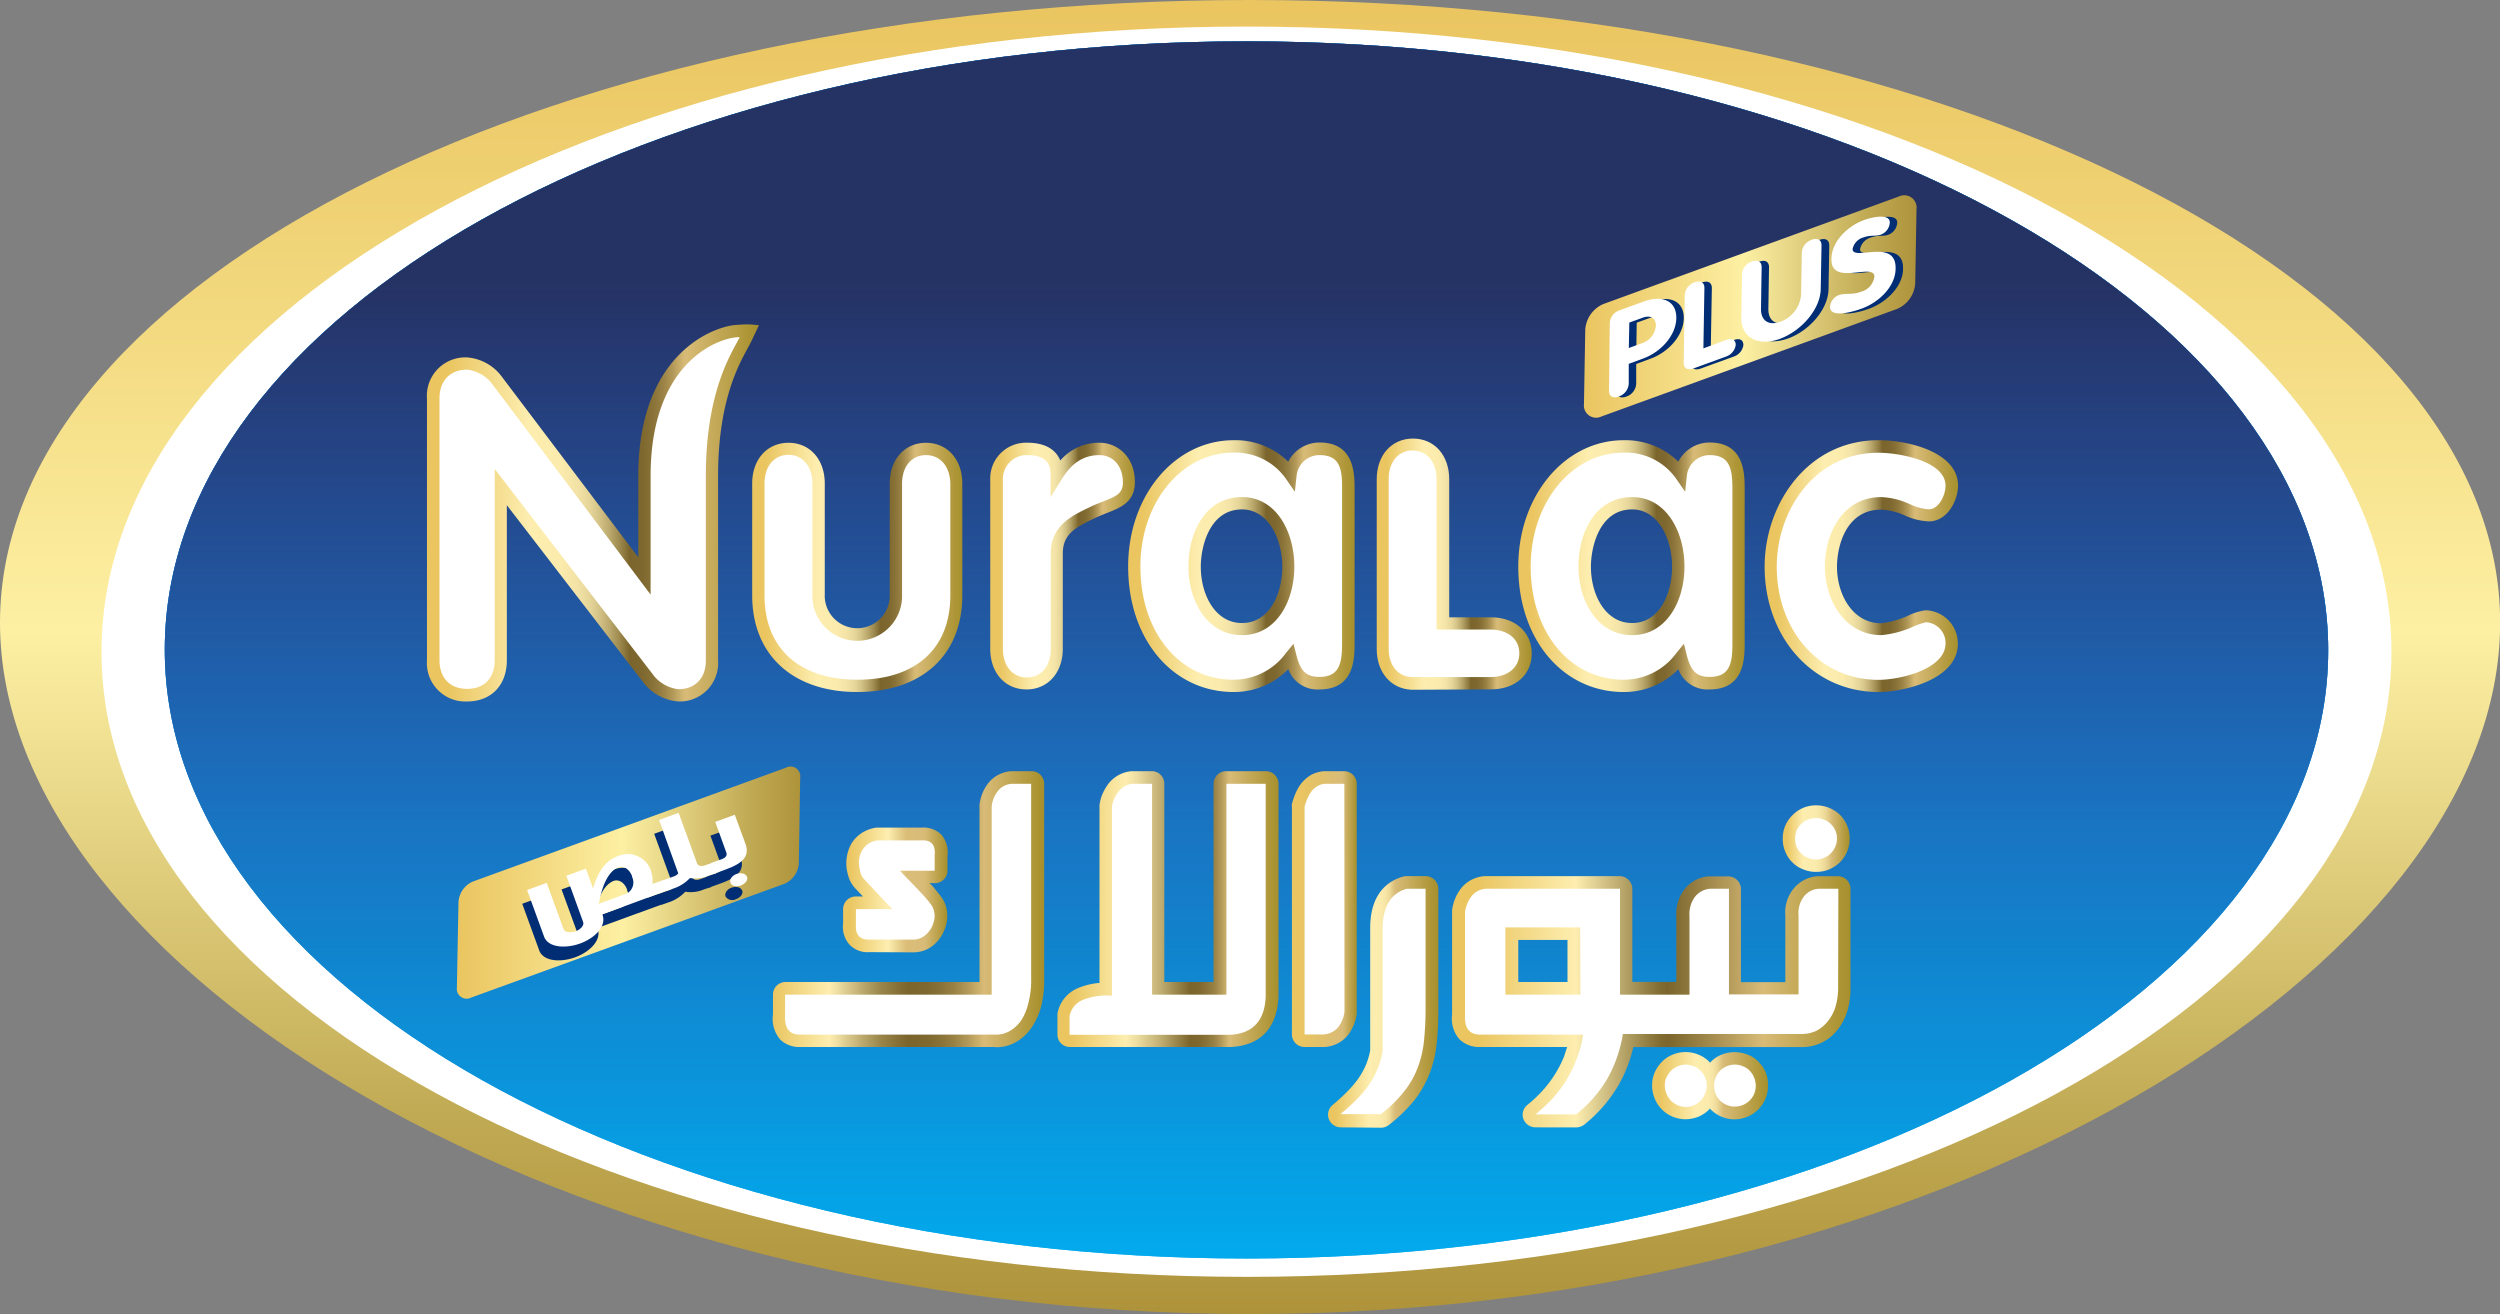 <svg id="Layer_1" data-name="Layer 1" xmlns="http://www.w3.org/2000/svg" xmlns:xlink="http://www.w3.org/1999/xlink" viewBox="0 0 348.98 183.43"><rect x="0" y="0" width="348.98" height="183.43" fill="#808080" stroke="none"/><defs><style>.cls-1{fill:#fff;}.cls-2{fill:url(#linear-gradient);}.cls-3{fill:#00a8ec;opacity:0.92;}.cls-4{fill:url(#linear-gradient-2);}.cls-5{fill:url(#linear-gradient-3);}.cls-6{fill:url(#linear-gradient-4);}.cls-7{fill:#002d74;}.cls-8{fill:url(#Nouvelle_nuance_de_dégradé_4);}.cls-9{fill:url(#linear-gradient-5);}.cls-10{fill:url(#Nouvelle_nuance_de_dégradé_4-2);}.cls-11{fill:url(#Nouvelle_nuance_de_dégradé_4-3);}.cls-12{fill:url(#Nouvelle_nuance_de_dégradé_4-4);}.cls-13{fill:url(#Nouvelle_nuance_de_dégradé_4-5);}.cls-14{fill:url(#Nouvelle_nuance_de_dégradé_4-6);}.cls-15{fill:url(#linear-gradient-6);}.cls-16{fill:url(#linear-gradient-7);}.cls-17{fill:url(#linear-gradient-8);}.cls-18{fill:url(#linear-gradient-9);}.cls-19{fill:url(#linear-gradient-10);}.cls-20{fill:url(#linear-gradient-11);}.cls-21{fill:url(#linear-gradient-12);}.cls-22{fill:url(#linear-gradient-13);}.cls-23{fill:url(#linear-gradient-14);}</style><linearGradient id="linear-gradient" x1="174.49" y1="0.67" x2="174.49" y2="183.07" gradientUnits="userSpaceOnUse"><stop offset="0" stop-color="#eac560"/><stop offset="0.23" stop-color="#f2d87e"/><stop offset="0.48" stop-color="#fdf0a3"/><stop offset="0.55" stop-color="#f2e395"/><stop offset="0.85" stop-color="#c1aa54"/><stop offset="1" stop-color="#ae933b"/></linearGradient><linearGradient id="linear-gradient-2" x1="-1078.99" y1="5.77" x2="-1078.99" y2="175.68" gradientTransform="translate(1252.99)" gradientUnits="userSpaceOnUse"><stop offset="0.2" stop-color="#3b2784"/><stop offset="0.63" stop-color="#3b2784" stop-opacity="0.4"/><stop offset="0.99" stop-color="#3b2784" stop-opacity="0"/></linearGradient><linearGradient id="linear-gradient-3" x1="174" y1="5.77" x2="174" y2="175.68" gradientUnits="userSpaceOnUse"><stop offset="0.2" stop-color="#253264"/><stop offset="0.63" stop-color="#3b2784" stop-opacity="0.4"/><stop offset="0.99" stop-color="#3b2784" stop-opacity="0"/></linearGradient><linearGradient id="linear-gradient-4" x1="221.11" y1="42.77" x2="267.53" y2="42.77" xlink:href="#linear-gradient"/><linearGradient id="Nouvelle_nuance_de_dégradé_4" x1="211.94" y1="79.03" x2="243.54" y2="79.03" gradientUnits="userSpaceOnUse"><stop offset="0.06" stop-color="#eac560"/><stop offset="0.31" stop-color="#fdeeb0"/><stop offset="0.4" stop-color="#fbecae"/><stop offset="0.45" stop-color="#f3e3a6"/><stop offset="0.49" stop-color="#e6d598"/><stop offset="0.52" stop-color="#d3c285"/><stop offset="0.55" stop-color="#baa86c"/><stop offset="0.58" stop-color="#9d894e"/><stop offset="0.61" stop-color="#7b652c"/><stop offset="0.65" stop-color="#7e682f"/><stop offset="0.68" stop-color="#897237"/><stop offset="0.71" stop-color="#9a8245"/><stop offset="0.74" stop-color="#b39959"/><stop offset="0.77" stop-color="#d2b672"/><stop offset="0.78" stop-color="#d8bb77"/><stop offset="1" stop-color="#a68f2b"/></linearGradient><linearGradient id="linear-gradient-5" x1="246.33" y1="79.03" x2="273.33" y2="79.03" xlink:href="#Nouvelle_nuance_de_dégradé_4"/><linearGradient id="Nouvelle_nuance_de_dégradé_4-2" x1="59.63" y1="71.6" x2="105.96" y2="71.6" xlink:href="#Nouvelle_nuance_de_dégradé_4"/><linearGradient id="Nouvelle_nuance_de_dégradé_4-3" x1="105" y1="79.21" x2="134.33" y2="79.21" xlink:href="#Nouvelle_nuance_de_dégradé_4"/><linearGradient id="Nouvelle_nuance_de_dégradé_4-4" x1="138.23" y1="79.03" x2="158.42" y2="79.03" xlink:href="#Nouvelle_nuance_de_dégradé_4"/><linearGradient id="Nouvelle_nuance_de_dégradé_4-5" x1="157.48" y1="79.03" x2="189.09" y2="79.03" xlink:href="#Nouvelle_nuance_de_dégradé_4"/><linearGradient id="Nouvelle_nuance_de_dégradé_4-6" x1="192.13" y1="78.75" x2="213.77" y2="78.75" xlink:href="#Nouvelle_nuance_de_dégradé_4"/><linearGradient id="linear-gradient-6" x1="63.81" y1="123.21" x2="111.72" y2="123.21" xlink:href="#linear-gradient"/><linearGradient id="linear-gradient-7" x1="-466.19" y1="124.2" x2="-451.58" y2="124.2" gradientTransform="translate(583.87)" gradientUnits="userSpaceOnUse"><stop offset="0.06" stop-color="#eac560"/><stop offset="0.43" stop-color="#fdeeb0"/><stop offset="0.55" stop-color="#e4cc88"/><stop offset="0.61" stop-color="#dabe78"/><stop offset="0.78" stop-color="#d8bb77"/><stop offset="1" stop-color="#a68f2b"/></linearGradient><linearGradient id="linear-gradient-8" x1="-476.05" y1="126.92" x2="-438.14" y2="126.92" gradientTransform="translate(583.87)" gradientUnits="userSpaceOnUse"><stop offset="0" stop-color="#eac560"/><stop offset="0.21" stop-color="#fdeeb0"/><stop offset="0.24" stop-color="#eedea1"/><stop offset="0.33" stop-color="#bdaa6f"/><stop offset="0.4" stop-color="#99854a"/><stop offset="0.47" stop-color="#836d34"/><stop offset="0.5" stop-color="#7b652c"/><stop offset="0.57" stop-color="#7e682f"/><stop offset="0.62" stop-color="#897237"/><stop offset="0.67" stop-color="#9a8245"/><stop offset="0.72" stop-color="#b39959"/><stop offset="0.77" stop-color="#d2b672"/><stop offset="0.78" stop-color="#d8bb77"/><stop offset="1" stop-color="#a68f2b"/></linearGradient><linearGradient id="linear-gradient-9" x1="-436.26" y1="126.9" x2="-405.37" y2="126.9" gradientTransform="translate(583.87)" gradientUnits="userSpaceOnUse"><stop offset="0.06" stop-color="#eac560"/><stop offset="0.31" stop-color="#fdeeb0"/><stop offset="0.36" stop-color="#eddda0"/><stop offset="0.46" stop-color="#c3b175"/><stop offset="0.59" stop-color="#806a31"/><stop offset="0.6" stop-color="#7b652c"/><stop offset="0.64" stop-color="#7e682f"/><stop offset="0.67" stop-color="#897237"/><stop offset="0.71" stop-color="#9a8245"/><stop offset="0.74" stop-color="#b39959"/><stop offset="0.77" stop-color="#d2b672"/><stop offset="0.78" stop-color="#d8bb77"/><stop offset="1" stop-color="#a68f2b"/></linearGradient><linearGradient id="linear-gradient-10" x1="-403.52" y1="126.9" x2="-394.43" y2="126.9" gradientTransform="translate(583.87)" gradientUnits="userSpaceOnUse"><stop offset="0.13" stop-color="#eac560"/><stop offset="0.78" stop-color="#d8bb77"/><stop offset="1" stop-color="#a68f2b"/></linearGradient><linearGradient id="linear-gradient-11" x1="-398.48" y1="139.83" x2="-383.1" y2="139.83" gradientTransform="translate(583.87)" gradientUnits="userSpaceOnUse"><stop offset="0.06" stop-color="#eac560"/><stop offset="0.38" stop-color="#fdeeb0"/><stop offset="0.47" stop-color="#fbecae"/><stop offset="0.52" stop-color="#f6e5a5"/><stop offset="0.56" stop-color="#edd897"/><stop offset="0.59" stop-color="#e0c684"/><stop offset="0.61" stop-color="#d8bb77"/><stop offset="1" stop-color="#a68f2b"/></linearGradient><linearGradient id="linear-gradient-12" x1="-335.04" y1="117.07" x2="-325.7" y2="117.07" gradientTransform="translate(583.87)" gradientUnits="userSpaceOnUse"><stop offset="0.06" stop-color="#eac560"/><stop offset="0.31" stop-color="#fdeeb0"/><stop offset="0.47" stop-color="#fbecae"/><stop offset="0.56" stop-color="#f6e5a5"/><stop offset="0.64" stop-color="#edd897"/><stop offset="0.7" stop-color="#e0c684"/><stop offset="0.73" stop-color="#d8bb77"/><stop offset="1" stop-color="#a68f2b"/></linearGradient><linearGradient id="linear-gradient-13" x1="-381.14" y1="139.83" x2="-325.49" y2="139.83" gradientTransform="translate(583.87)" gradientUnits="userSpaceOnUse"><stop offset="0.06" stop-color="#eac560"/><stop offset="0.31" stop-color="#fdeeb0"/><stop offset="0.52" stop-color="#816c32"/><stop offset="0.54" stop-color="#7b652c"/><stop offset="0.63" stop-color="#9c8447"/><stop offset="0.78" stop-color="#d8bb77"/><stop offset="1" stop-color="#a68f2b"/></linearGradient><linearGradient id="linear-gradient-14" x1="-353.22" y1="151.55" x2="-337.01" y2="151.55" xlink:href="#linear-gradient-11"/></defs><title>Nuralac plus Logo-1</title><path class="cls-1" d="M333.83,90.72c0,48.31-71.55,87.47-159.83,87.47S14.17,139,14.17,90.72,85.73,3.26,174,3.26,333.83,42.41,333.83,90.72Z"/><path class="cls-2" d="M349,86.92c0,48-78.13,96.51-174.49,96.51S0,134.92,0,86.92,78.12,0,174.49,0,349,38.91,349,86.92Z"/><path class="cls-1" d="M333.83,91c0,48.18-71.55,87.24-159.83,87.24S14.17,139.13,14.17,91,85.73,3.71,174,3.71,333.83,42.77,333.83,91Z"/><path class="cls-3" d="M174,175.68c-83.27,0-151-38.11-151-85S90.73,5.77,174,5.77s151,38.11,151,85S257.28,175.68,174,175.68Z"/><path class="cls-4" d="M174,175.68c-83.27,0-151-38.11-151-85S90.73,5.77,174,5.77s151,38.11,151,85S257.28,175.68,174,175.68Z"/><path class="cls-3" d="M174,175.68c-83.27,0-151-38.11-151-85S90.73,5.77,174,5.77s151,38.11,151,85S257.28,175.68,174,175.68Z"/><path class="cls-5" d="M174,175.68c-83.27,0-151-38.11-151-85S90.73,5.77,174,5.77s151,38.11,151,85S257.27,175.68,174,175.68Z"/><path class="cls-6" d="M267.35,39.55a4.18,4.18,0,0,1-2.55,3.58l-41.23,15a1.71,1.71,0,0,1-2.46-1.75L221.29,46a4.2,4.2,0,0,1,2.55-3.57l41.23-15a1.72,1.72,0,0,1,2.46,1.76Z"/><path class="cls-7" d="M225.75,45.14a2,2,0,0,1,1.45-1.83l3.23-1.17c2.68-1,4.65-.1,4.61,2.3s-2.13,4.72-4.64,5.63l-2,.74,0,2.75a2,2,0,0,1-1.41,1.81c-.78.28-1.35,0-1.33-.81Zm2.67,3.46,1.86-.68a2.81,2.81,0,0,0,1.9-2.46c0-1-.69-1.51-1.84-1.09l-1.87.67Z"/><path class="cls-7" d="M236.22,41.23a2,2,0,0,1,1.39-1.81c.79-.28,1.36,0,1.35.81l-.15,8.42,3.25-1.19c.94-.34,1.33.15,1.3.73A2,2,0,0,1,242,49.78l-4.57,1.66c-.9.32-1.42,0-1.4-.86Z"/><path class="cls-7" d="M244.2,38.32a2,2,0,0,1,1.4-1.8c.8-.29,1.36,0,1.34.81l-.09,5.85c0,1.54,1,2.37,2.77,1.74a4.41,4.41,0,0,0,2.84-3.78l.1-5.85A2,2,0,0,1,254,33.48c.79-.29,1.37,0,1.35.81l-.1,6c0,2.8-2.61,5.85-5.63,6.95s-5.52-.08-5.46-2.92Z"/><path class="cls-7" d="M264.84,31.09a1.93,1.93,0,0,1-1.25,1.68c-.75.27-1.33,0-2.42.38a2.12,2.12,0,0,0-1.52,1.64c0,1.72,6.1-1.6,6,2.73,0,2.39-2.23,4.66-4.75,5.58-1.4.51-4.43,1.31-4.41-.26a1.91,1.91,0,0,1,1.26-1.64c.85-.3,1.86,0,3.05-.46a2.51,2.51,0,0,0,1.89-2.12c0-2-6.09,1.43-6-2.45,0-2.34,2.17-4.57,4.59-5.45C262.31,30.34,264.86,29.77,264.84,31.09Z"/><path class="cls-1" d="M224.71,45.12a2,2,0,0,1,1.44-1.83l3.24-1.18c2.69-1,4.65-.09,4.61,2.31s-2.14,4.72-4.64,5.63l-2,.74,0,2.75a2,2,0,0,1-1.4,1.81c-.78.29-1.37,0-1.35-.81Zm2.66,3.46,1.86-.68a2.82,2.82,0,0,0,1.92-2.46c0-1-.7-1.51-1.85-1.09l-1.86.68Z"/><path class="cls-1" d="M235.18,41.2a2,2,0,0,1,1.39-1.8c.79-.28,1.37,0,1.35.81l-.14,8.42L241,47.44c.93-.34,1.32.16,1.29.73A2,2,0,0,1,241,49.75l-4.57,1.67c-.9.32-1.42,0-1.4-.86Z"/><path class="cls-1" d="M243.17,38.3a2,2,0,0,1,1.39-1.8c.79-.28,1.36,0,1.35.81l-.09,5.85c0,1.54,1,2.37,2.75,1.74a4.41,4.41,0,0,0,2.85-3.79l.1-5.85a2,2,0,0,1,1.39-1.79c.79-.3,1.37,0,1.36.8l-.11,6c0,2.81-2.61,5.85-5.62,7s-5.52-.07-5.47-2.93Z"/><path class="cls-1" d="M263.8,31.07a1.91,1.91,0,0,1-1.25,1.68c-.75.28-1.32,0-2.42.39a2.1,2.1,0,0,0-1.52,1.63c0,1.73,6.1-1.6,6,2.72,0,2.41-2.22,4.68-4.74,5.59-1.41.52-4.44,1.32-4.41-.25a1.86,1.86,0,0,1,1.24-1.64c.86-.31,1.87,0,3.06-.46a2.53,2.53,0,0,0,1.89-2.12c0-2-6.09,1.43-6-2.46,0-2.34,2.16-4.57,4.6-5.45C261.27,30.32,263.83,29.75,263.8,31.07Z"/><path class="cls-8" d="M226.67,96.6c-8.53,0-14.73-7.36-14.73-17.51,0-9.89,6.47-17.64,14.73-17.64a10.51,10.51,0,0,1,7.61,3,4.9,4.9,0,0,1,4.37-2.68c4.89,0,4.89,4.41,4.89,6.51V89.73c0,2.12,0,6.51-4.89,6.51a4.35,4.35,0,0,1-4.37-2.83A10.51,10.51,0,0,1,226.67,96.6Zm1.16-25.49c-4.55,0-5.75,5.22-5.75,8,0,3.9,2,7.86,5.75,7.86s5.58-4,5.58-7.86S231.5,71.11,227.83,71.11Z"/><path class="cls-1" d="M238.65,63.53a3.2,3.2,0,0,0-3.17,2.85l-.25,2.26-1.29-1.87a8.61,8.61,0,0,0-7.27-3.59c-7.29,0-13,7-13,15.91,0,9.15,5.46,15.79,13,15.79A9.07,9.07,0,0,0,234,91.17l1.06-1.3.41,1.62c.57,2.24,1.41,3,3.19,3,2.93,0,3.17-2.08,3.17-4.79V68.32C241.82,65.61,241.58,63.53,238.65,63.53ZM227.83,88.66c-4.91,0-7.48-4.81-7.48-9.57s2.34-9.7,7.48-9.7c4.8,0,7.31,4.88,7.31,9.7S232.63,88.66,227.83,88.66Z"/><path class="cls-9" d="M262.22,96.6c-9.06,0-15.89-7.52-15.89-17.51,0-8.67,5.94-17.64,15.89-17.64,4.3,0,11.11,1.73,11.11,6.33,0,2-1.44,5-4.07,5A8.81,8.81,0,0,1,266,72a9.12,9.12,0,0,0-3.4-.86c-4.86,0-6.17,5-6.17,8,0,3.81,2.16,7.86,6.17,7.86a12.44,12.44,0,0,0,3.84-1.1,7.76,7.76,0,0,1,2.37-.71,4.63,4.63,0,0,1,4.49,4.65C273.33,94.88,265.7,96.6,262.22,96.6Z"/><path class="cls-1" d="M268.85,86.86a10,10,0,0,0-1.75.6,13.9,13.9,0,0,1-4.47,1.2c-5.13,0-7.89-4.93-7.89-9.57s2.47-9.7,7.89-9.7a10.62,10.62,0,0,1,4,1,7.27,7.27,0,0,0,2.59.71c1.44,0,2.36-2,2.36-3.3,0-3.44-6.45-4.6-9.4-4.6-8.87,0-14.16,8.08-14.16,15.91,0,9,6.09,15.79,14.16,15.79,3.17,0,9.4-1.53,9.4-5.09A2.89,2.89,0,0,0,268.85,86.86Z"/><path class="cls-10" d="M94.67,97.92A6.85,6.85,0,0,1,90,95.52l-19.25-25V92.16c0,3.5-2.18,5.76-5.56,5.76a5.37,5.37,0,0,1-5.59-5.76V55.64a5.37,5.37,0,0,1,5.59-5.75,6.69,6.69,0,0,1,4.66,2.43L89.1,77.8V66.43c0-17.51,11.06-21.09,14-21.09a13,13,0,0,1,1.65-.05l1.19.11-1.15,2.43-.43.8c-1.34,2.45-4.12,7.56-4.12,17.8V92.16A5.37,5.37,0,0,1,94.67,97.92Z"/><path class="cls-1" d="M90.82,66.43V83L68.49,53.32a5.15,5.15,0,0,0-3.27-1.72c-2.39,0-3.87,1.55-3.87,4V92.16c0,2.5,1.48,4,3.87,4s3.84-1.51,3.84-4V65.46l22.32,29a5.29,5.29,0,0,0,3.29,1.75c2.38,0,3.86-1.55,3.86-4V66.43c0-10.68,2.93-16.06,4.34-18.63.14-.25.28-.51.39-.73h-.14C100.52,47.07,90.82,50.35,90.82,66.43Z"/><path class="cls-11" d="M119.67,96.6c-9,0-14.67-5.17-14.67-13.49V67.49c0-3.35,2.08-5.68,5.07-5.68s5.06,2.33,5.06,5.68V82.94a4.54,4.54,0,1,0,9.07,0V67.49c0-3.35,2.08-5.68,5.06-5.68s5.07,2.33,5.07,5.68V83.11C134.33,91.43,128.71,96.6,119.67,96.6Z"/><path class="cls-1" d="M129.26,63.53c-2,0-3.34,1.59-3.34,4V82.94a6.26,6.26,0,1,1-12.51,0V67.49c0-2.37-1.34-4-3.34-4s-3.35,1.59-3.35,4V83.11c0,7.37,4.84,11.77,13,11.77s12.94-4.4,12.94-11.77V67.49C132.61,65.12,131.27,63.53,129.26,63.53Z"/><path class="cls-12" d="M143.29,96.24c-3,0-5.06-2.33-5.06-5.67V67a5,5,0,0,1,5.18-5.2c2.36,0,3.94.87,4.6,2.48a7.15,7.15,0,0,1,5.47-2.48c2.45,0,4.94,1.89,4.94,5.5,0,2.78-2,3.57-3.93,4.32-.51.2-1,.41-1.57.66l-.18.09c-2.72,1.31-4.38,2.24-4.38,4.9V90.57C148.36,93.91,146.27,96.24,143.29,96.24Z"/><path class="cls-1" d="M153.48,63.53c-2.21,0-3.86,1.11-5.18,3.22s-1.65,2.69-1.65,2.69V66.28c0-1.28-.39-2.75-3.24-2.75A3.32,3.32,0,0,0,140,67V90.57c0,2.37,1.34,4,3.34,4s3.34-1.58,3.34-4V77.28c0-3.88,2.85-5.24,5.37-6.45l.18-.09c.58-.28,1.14-.49,1.68-.71,2-.77,2.84-1.17,2.84-2.72C156.7,64.7,155.08,63.53,153.48,63.53Z"/><path class="cls-13" d="M172.22,96.6c-8.54,0-14.74-7.36-14.74-17.51,0-9.89,6.47-17.64,14.74-17.64a10.49,10.49,0,0,1,7.6,3,4.92,4.92,0,0,1,4.38-2.68c4.89,0,4.89,4.41,4.89,6.51V89.73c0,2.12,0,6.51-4.89,6.51a4.34,4.34,0,0,1-4.37-2.84A10.52,10.52,0,0,1,172.22,96.6Zm1.16-25.49c-4.55,0-5.76,5.22-5.76,8,0,3.9,2,7.86,5.76,7.86S179,83,179,79.09,177,71.11,173.38,71.11Z"/><path class="cls-1" d="M184.2,63.53A3.19,3.19,0,0,0,181,66.38l-.25,2.26-1.29-1.87a8.62,8.62,0,0,0-7.27-3.59c-7.3,0-13,7-13,15.91,0,9.15,5.46,15.79,13,15.79a9.06,9.06,0,0,0,7.31-3.71l1.06-1.3.42,1.62c.57,2.24,1.4,3,3.19,3,2.93,0,3.17-2.08,3.17-4.79V68.32C187.37,65.61,187.13,63.53,184.2,63.53ZM173.38,88.66c-4.92,0-7.48-4.81-7.48-9.57s2.33-9.7,7.48-9.7c4.8,0,7.3,4.88,7.3,9.7S178.18,88.66,173.38,88.66Z"/><path class="cls-14" d="M197.93,96.28c-.28,0-.53,0-.78,0H197c-2.84-.13-4.82-2.44-4.82-5.66V66.9c0-3.35,2.07-5.68,5.06-5.68s5.06,2.33,5.06,5.68V86.17h5.84c3.35,0,5.68,2.08,5.68,5.06s-2.33,5-5.68,5Z"/><path class="cls-1" d="M208.09,87.88h-7.56v-21c0-2.37-1.35-4-3.34-4s-3.34,1.59-3.34,4V90.57c0,2.32,1.29,3.88,3.22,3.94h.14q.33,0,.72,0h10.16c2.36,0,4-1.33,4-3.32S210.45,87.88,208.09,87.88Z"/><path class="cls-15" d="M111.51,120.51a3.35,3.35,0,0,1-2,2.86L65.78,139.25a1.37,1.37,0,0,1-2-1.4L64,125.91a3.34,3.34,0,0,1,2-2.85l43.7-15.89a1.36,1.36,0,0,1,2,1.4Z"/><path class="cls-7" d="M83.43,129.52l0,.12c.58,1.6-1.13,3.27-3.17,4s-4.45.57-5-1l-2.36-6.48,2.74-1L78,131.6c.21.58,1.23.48,1.74.3s1.19-.72,1-1.29l-2.35-6.45,2.74-1,1,2.79c.64-2.21,1.61-3.87,3.55-4.57a3.44,3.44,0,0,1,4.54,2.1l0,.08a3.88,3.88,0,0,1,.17,1.76l1.55-.56.53,1.47Zm3.42-2.9a1.76,1.76,0,0,0,.7-2.3l0-.11c-.38-1.06-1.21-1.49-1.9-1.24-1,.39-2.15,1.74-2.73,5.09Z"/><path class="cls-7" d="M98.35,124.12a4.82,4.82,0,0,1-2.69.36A5.62,5.62,0,0,1,93.21,126l-.85.3-.53-1.47,1.58-.57a1.32,1.32,0,0,0,.62-.41l-2.71-7.46,2.73-1,2.54,7c.15.41.57.54,1.2.32l.94-.34.53,1.47Z"/><path class="cls-7" d="M98.58,122.38l1.55-.56c.59-.21.7-.59.59-.89l-1.55-4.28,2.72-1,1.51,4.13c.58,1.62-.39,2.66-2.67,3.49l-1.61.58Zm5,1.92c-.16-.45-.81-.61-1.45-.39s-1,.77-.85,1.22a1.09,1.09,0,0,0,1.44.39C103.38,125.3,103.77,124.75,103.61,124.3Z"/><path class="cls-1" d="M84.11,127.62l0,.1c.58,1.62-1.14,3.28-3.17,4s-4.44.57-5-1l-2.36-6.48,2.74-1,2.35,6.45c.21.58,1.23.48,1.73.29s1.19-.71,1-1.28l-2.34-6.45,2.73-1,1,2.78c.64-2.2,1.6-3.86,3.56-4.56a3.44,3.44,0,0,1,4.53,2.09l0,.09a3.86,3.86,0,0,1,.18,1.75l1.54-.55.54,1.46Zm3.43-2.91a1.76,1.76,0,0,0,.69-2.3l0-.11c-.38-1-1.22-1.5-1.9-1.24-1,.39-2.15,1.73-2.73,5.1Z"/><path class="cls-1" d="M99,122.21a4.92,4.92,0,0,1-2.69.36,5.62,5.62,0,0,1-2.45,1.51l-.84.3-.54-1.47,1.58-.57a1.33,1.33,0,0,0,.62-.42L92,114.46l2.73-1,2.55,7c.14.41.57.54,1.18.32l1-.35.53,1.47Z"/><path class="cls-1" d="M99.26,120.47l1.55-.56c.59-.22.7-.59.58-.9l-1.55-4.28,2.73-1,1.51,4.12c.58,1.62-.38,2.66-2.66,3.48l-1.62.59Zm5,1.91c-.16-.44-.81-.61-1.45-.38s-1,.77-.85,1.22.81.62,1.44.39S104.45,122.84,104.29,122.38Z"/><path class="cls-16" d="M121.31,132.91a3.43,3.43,0,0,1-2.68-1,3.73,3.73,0,0,1-.94-3v-2a1.77,1.77,0,0,1,1.77-1.77h1L119.38,124a4.21,4.21,0,0,1-.95-1.67,7.67,7.67,0,0,1-.26-1.21,5.93,5.93,0,0,1,.06-1.62,5.7,5.7,0,0,1,.63-1.76,4.81,4.81,0,0,1,1.38-1.43,5.1,5.1,0,0,1,2.09-.78h6.34a3.51,3.51,0,0,1,2.75,1,3.82,3.82,0,0,1,.84,3v2a1.75,1.75,0,0,1-1.77,1.75h-.72l.54.55c.35.48.75.91,1.08,1.38a4.45,4.45,0,0,1,.72,1.52,5.44,5.44,0,0,1,.09,1.65,4.92,4.92,0,0,1-.4,1.5,5.11,5.11,0,0,1-.81,1.36,4.62,4.62,0,0,1-1.55,1.26,4.47,4.47,0,0,1-1.93.44Z"/><path class="cls-1" d="M121.31,131.16h6.06a2.58,2.58,0,0,0,1.28-.28,3.32,3.32,0,0,0,1.52-1.7,4.93,4.93,0,0,0,.28-1,2.67,2.67,0,0,0-.08-1,2.37,2.37,0,0,0-.42-.93c-.3-.4-.64-.82-1-1.21s-.72-.79-1.12-1.2l-1.12-1.16c-.38-.38-.73-.74-1.08-1.13h4.84v-2.14c.14-1.47-.46-2.17-1.84-2.1h-6.06a3.23,3.23,0,0,0-1.35.47,3.29,3.29,0,0,0-.86.89,3.81,3.81,0,0,0-.41,1.13,3.34,3.34,0,0,0,0,1.17,5.64,5.64,0,0,0,.18.9,2.39,2.39,0,0,0,.56.93l3.86,4.11h-5.07V129C119.38,130.47,120,131.17,121.31,131.16Z"/><path class="cls-17" d="M138.73,146.15h-27a3.75,3.75,0,0,1-2.83-1.05,4.46,4.46,0,0,1-1-3.5v-2.75a1.76,1.76,0,0,1,1.76-1.77h27.07V112.57a.69.69,0,0,1,0-.25,6,6,0,0,1,1.34-3.14,4.47,4.47,0,0,1,3.14-1.53H144a1.76,1.76,0,0,1,1.76,1.76v27.14a15,15,0,0,1-.38,3.77,9.55,9.55,0,0,1-1.34,3.06,6.49,6.49,0,0,1-2.24,2.1,5.42,5.42,0,0,1-2.73.7Z"/><path class="cls-1" d="M139.36,110.34a4.14,4.14,0,0,0-.93,2.23v26.28H109.59v2.86c-.09,1.83.62,2.76,2.12,2.71h27.11a3.81,3.81,0,0,0,2.1-.48,5,5,0,0,0,1.66-1.54,7.8,7.8,0,0,0,1-2.5,12.52,12.52,0,0,0,.36-3.35V109.41h-2.66A2.68,2.68,0,0,0,139.36,110.34Z"/><path class="cls-18" d="M149.34,146.15a1.72,1.72,0,0,1-1.73-1.73v-2.93a4.77,4.77,0,0,1,2.87-3.56,9.64,9.64,0,0,1,3-.72V112.62c0-.06,0-.14,0-.22a5.67,5.67,0,0,1,.46-1.66,7.44,7.44,0,0,1,.88-1.46,4.68,4.68,0,0,1,1.37-1.11,4.53,4.53,0,0,1,1.83-.52h2.77a1.74,1.74,0,0,1,1.74,1.76v27.67h6.87V109.41a1.77,1.77,0,0,1,1.77-1.76h5.52a1.77,1.77,0,0,1,1.78,1.76v29.64c-.16,4.42-2.5,6.91-6.65,7.1H149.34Z"/><path class="cls-1" d="M171.2,138.85H160.82V109.41h-2.66a2.37,2.37,0,0,0-1.09.3,3.15,3.15,0,0,0-.85.7,4.32,4.32,0,0,0-1,2.21V139a8.88,8.88,0,0,0-4.07.58,3.06,3.06,0,0,0-1.85,2.27v2.6h22.43c3.17-.17,4.83-2,4.95-5.37V109.41H171.2Z"/><path class="cls-19" d="M182.11,146.15a1.76,1.76,0,0,1-1.77-1.73v-31.8a1.41,1.41,0,0,1,0-.4,10.28,10.28,0,0,1,.51-1.48,6.13,6.13,0,0,1,.82-1.41,5.24,5.24,0,0,1,1.35-1.16,4.58,4.58,0,0,1,1.85-.52h2.74a1.77,1.77,0,0,1,1.78,1.76v31.85a.69.69,0,0,1,0,.26,6.17,6.17,0,0,1-1.32,3.09,4.59,4.59,0,0,1-3.12,1.54h-2.86Z"/><path class="cls-1" d="M187.66,109.41H185a2.28,2.28,0,0,0-1.05.3,3.26,3.26,0,0,0-.84.7,4.82,4.82,0,0,0-.58,1,8.41,8.41,0,0,0-.42,1.19v31.8h2.69a2.94,2.94,0,0,0,2-1,4.45,4.45,0,0,0,.88-2.19Z"/><path class="cls-20" d="M187.16,157.37a1.8,1.8,0,0,1-1.67-1.17,1.75,1.75,0,0,1,.52-1.94c.71-.6,1.37-1.19,2-1.83a15.83,15.83,0,0,0,1.56-1.81,12,12,0,0,0,1.08-1.92,10.18,10.18,0,0,0,.62-2.07V129.71c-.05-5,2.5-6.76,4.61-7.35a1.91,1.91,0,0,1,.48-.06H199a1.79,1.79,0,0,1,1.78,1.76V141a41.44,41.44,0,0,1-.23,4.67,16.12,16.12,0,0,1-1,4.2,14.68,14.68,0,0,1-2.11,3.71,21.14,21.14,0,0,1-3.57,3.46,1.73,1.73,0,0,1-1.08.38Z"/><path class="cls-1" d="M193,129.71v17a11.56,11.56,0,0,1-.77,2.64,11.14,11.14,0,0,1-1.26,2.26,17.37,17.37,0,0,1-1.73,2c-.66.64-1.36,1.29-2.11,1.91h5.64a18.13,18.13,0,0,0,3.24-3.17,12.28,12.28,0,0,0,1.87-3.26,15,15,0,0,0,.89-3.72A43.87,43.87,0,0,0,199,141V124.06h-2.62C194.14,124.69,193,126.56,193,129.71Z"/><path class="cls-21" d="M253.51,121.71a4.57,4.57,0,0,1-1.81-.36,4.17,4.17,0,0,1-1.47-.94,4.12,4.12,0,0,1-1-1.48,4.42,4.42,0,0,1-.37-1.84,4.47,4.47,0,0,1,1.38-3.32,4.53,4.53,0,0,1,3.3-1.35,4.76,4.76,0,0,1,3.29,1.31,4.63,4.63,0,0,1,1.37,3.36,4.53,4.53,0,0,1-.4,1.88,4.76,4.76,0,0,1-1,1.44,5.14,5.14,0,0,1-1.43.94A4.73,4.73,0,0,1,253.51,121.71Z"/><path class="cls-1" d="M251.43,119.13a2.73,2.73,0,0,0,.93.61,2.63,2.63,0,0,0,1.15.23,2.46,2.46,0,0,0,1.11-.23,2.73,2.73,0,0,0,.93-.61,3.2,3.2,0,0,0,.62-.9,2.62,2.62,0,0,0,.25-1.14,2.75,2.75,0,0,0-.86-2.07,3,3,0,0,0-4.13,0,2.73,2.73,0,0,0-.84,2.07,2.93,2.93,0,0,0,.21,1.14A3.23,3.23,0,0,0,251.43,119.13Z"/><path class="cls-22" d="M214.33,157.37a1.81,1.81,0,0,1-1.69-1.2,1.75,1.75,0,0,1,.57-1.93,20.51,20.51,0,0,0,2-1.87,16.16,16.16,0,0,0,3.14-4.94c.12-.42.26-.8.41-1.28H206.7a3.94,3.94,0,0,1-3-1.1,4.41,4.41,0,0,1-1-3.4V127.31c0-.06,0-.16,0-.26a6.28,6.28,0,0,1,1.42-3.25,4.62,4.62,0,0,1,3.2-1.5h18.76a1.79,1.79,0,0,1,1.78,1.76v13h6.14V127.9a5.59,5.59,0,0,1,1-3.56,4.71,4.71,0,0,1,3.4-2h2.87a1.77,1.77,0,0,1,1.75,1.76v13h6.2v-9.27a5.27,5.27,0,0,1,.95-3.52,4.72,4.72,0,0,1,3.63-2h2.76a1.75,1.75,0,0,1,1.75,1.76v13.75a10.49,10.49,0,0,1-.45,3.35,7.8,7.8,0,0,1-1.42,2.66,6.26,6.26,0,0,1-2.27,1.77,6.08,6.08,0,0,1-2.64.56H228a19.31,19.31,0,0,1-2.09,5.36,20,20,0,0,1-4.77,5.48,1.94,1.94,0,0,1-1.13.38Zm4.48-20.29v-5.87h-6.87v5.87Z"/><path class="cls-1" d="M256.62,124.06H254a2.82,2.82,0,0,0-2.28,1.21,3.78,3.78,0,0,0-.66,2.54v11h-9.71V124.06H238.7a3,3,0,0,0-2.2,1.27,4.09,4.09,0,0,0-.66,2.57v10.95h-9.7V124.06H207.51a2.8,2.8,0,0,0-2,.93,4.6,4.6,0,0,0-1,2.32v14.44c-.11,1.82.66,2.72,2.21,2.67H221a16.93,16.93,0,0,1-1,3.65,19.36,19.36,0,0,1-1.52,3,21.47,21.47,0,0,1-1.95,2.49,27.27,27.27,0,0,1-2.19,2H220a17.74,17.74,0,0,0,4.38-5,18.7,18.7,0,0,0,2.16-6.22h24.93a4.93,4.93,0,0,0,2-.41,5,5,0,0,0,1.63-1.31,6.08,6.08,0,0,0,1.12-2.08,9.81,9.81,0,0,0,.37-2.81Zm-36,14.79H210.14v-9.39h10.44Z"/><path class="cls-23" d="M246.48,149.7a4.59,4.59,0,0,0-1-1.47,3.85,3.85,0,0,0-1.5-1,4.88,4.88,0,0,0-3.68,0,4.17,4.17,0,0,0-1.48,1l-.11.12-.11-.13a4.22,4.22,0,0,0-1.51-1,4.68,4.68,0,0,0-3.6,0,4.36,4.36,0,0,0-1.5,1,5,5,0,0,0-1,1.47,4.49,4.49,0,0,0-.37,1.82,4.6,4.6,0,0,0,.37,1.85,4.48,4.48,0,0,0,1,1.51,4.38,4.38,0,0,0,1.48,1,4.79,4.79,0,0,0,1.8.37,5.15,5.15,0,0,0,1.8-.35,4.88,4.88,0,0,0,1.51-1,1.53,1.53,0,0,1,.11-.16.32.32,0,0,0,.12.14,4.67,4.67,0,0,0,6.63,0,4.63,4.63,0,0,0,1.36-3.34A4.69,4.69,0,0,0,246.48,149.7Z"/><path class="cls-1" d="M244.24,149.47a2.45,2.45,0,0,0-.92-.62,2.88,2.88,0,0,0-1.15-.24,3,3,0,0,0-1.15.24,2.82,2.82,0,0,0-.92.62,2.77,2.77,0,0,0-.6.92,3,3,0,0,0-.22,1.12,2.86,2.86,0,0,0,.82,2.11,2.95,2.95,0,0,0,4.14,0,2.85,2.85,0,0,0,.85-2.11,3.25,3.25,0,0,0-.24-1.12A2.64,2.64,0,0,0,244.24,149.47Z"/><path class="cls-1" d="M237.37,149.47a2.61,2.61,0,0,0-.94-.62,2.76,2.76,0,0,0-1.11-.24,2.93,2.93,0,0,0-1.12.24,3,3,0,0,0-.94.62,3.4,3.4,0,0,0-.63.92,2.68,2.68,0,0,0-.23,1.12,2.83,2.83,0,0,0,.23,1.16,3.74,3.74,0,0,0,.63,1,3.65,3.65,0,0,0,.94.62,2.91,2.91,0,0,0,1.12.23,2.76,2.76,0,0,0,1.11-.23,3.08,3.08,0,0,0,.94-.62,2.63,2.63,0,0,0,.63-1,2.55,2.55,0,0,0,.25-1.16,2.42,2.42,0,0,0-.25-1.12A2.44,2.44,0,0,0,237.37,149.47Z"/></svg>